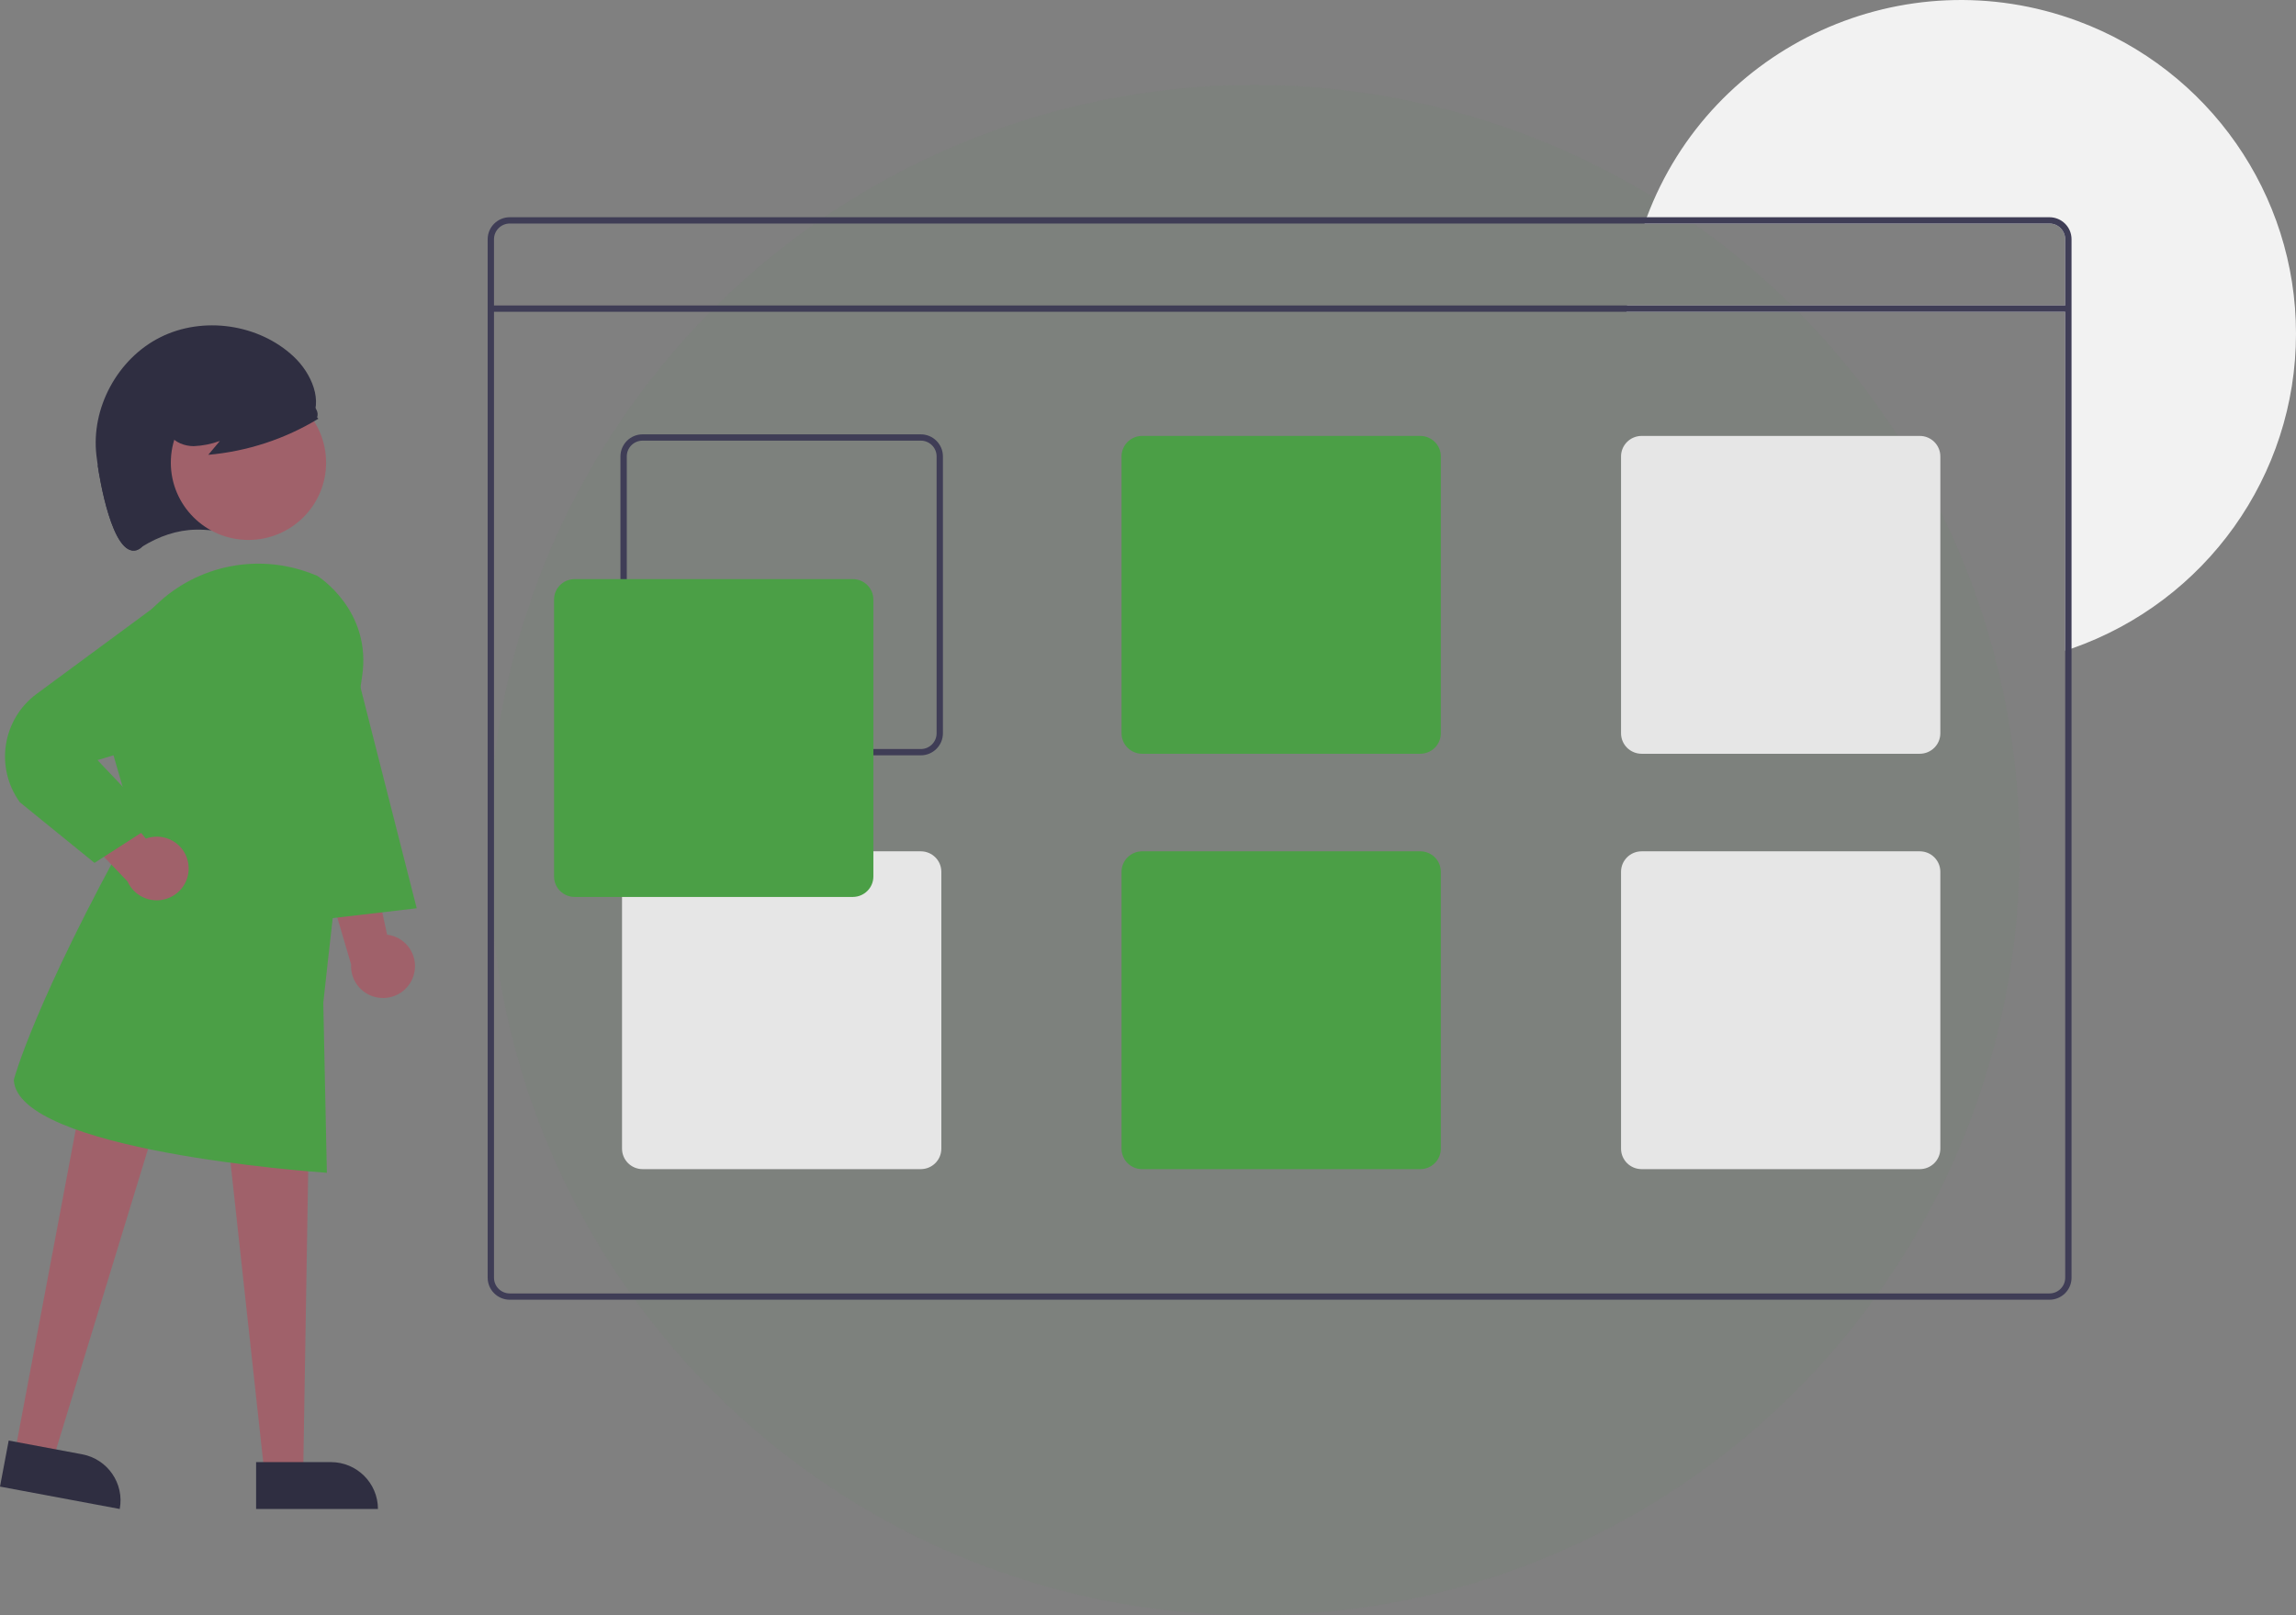 <svg width="108" height="76" viewBox="0 0 108 76" fill="none" xmlns="http://www.w3.org/2000/svg">
<rect x="0" y="0" width="108" height="76" fill="#808080" stroke="none"/>
<circle cx="59" cy="40" r="36" fill="#4B9F46" fill-opacity="0.05"/>
<path d="M108 15.699C108 22.371 103.766 28.313 97.442 30.518C97.344 30.552 97.244 30.586 97.144 30.617V14.669H76.508C76.514 14.569 76.522 14.47 76.531 14.373H97.144V11.257C97.144 10.849 96.811 10.517 96.401 10.517H77.354C77.389 10.418 77.424 10.319 77.463 10.221C80.503 2.097 89.581 -2.034 97.739 0.992C103.909 3.28 108 9.144 108 15.699Z" fill="#F2F2F2"/>
<path d="M96.401 10.221H23.98C23.406 10.221 22.939 10.686 22.939 11.257V60.119C22.939 60.69 23.406 61.155 23.98 61.155H96.401C96.975 61.155 97.442 60.69 97.442 60.119V11.257C97.442 10.684 96.976 10.221 96.401 10.221ZM97.144 60.119C97.144 60.527 96.811 60.859 96.401 60.859H23.98C23.57 60.859 23.237 60.527 23.237 60.119V11.257C23.237 10.849 23.57 10.517 23.98 10.517H96.401C96.811 10.517 97.144 10.849 97.144 11.257V60.119Z" fill="#3F3D56"/>
<path d="M97.293 14.373H23.088V14.669H97.293V14.373Z" fill="#3F3D56"/>
<path d="M43.312 20.437H30.226C29.652 20.437 29.185 20.902 29.185 21.474V34.503C29.185 35.075 29.652 35.54 30.226 35.54H43.312C43.886 35.54 44.353 35.075 44.353 34.503V21.474C44.353 20.901 43.888 20.437 43.312 20.437ZM44.056 34.503C44.056 34.912 43.723 35.244 43.312 35.244H30.226C29.816 35.244 29.483 34.912 29.483 34.503V21.474C29.483 21.065 29.816 20.733 30.226 20.733H43.312C43.723 20.733 44.056 21.065 44.056 21.474V34.503Z" fill="#3F3D56"/>
<path d="M66.808 20.511H53.722C53.188 20.513 52.757 20.942 52.755 21.474V34.504C52.757 35.035 53.188 35.464 53.722 35.466H66.808C67.342 35.464 67.773 35.035 67.775 34.504V21.474C67.775 20.942 67.342 20.513 66.808 20.511Z" fill="#4B9F46"/>
<path d="M90.304 20.511H77.218C76.684 20.513 76.252 20.942 76.251 21.474V34.504C76.252 35.035 76.684 35.464 77.218 35.466H90.304C90.838 35.464 91.269 35.035 91.27 34.504V21.474C91.27 20.942 90.838 20.513 90.304 20.511Z" fill="#E6E6E6"/>
<path d="M43.312 40.056H30.226C29.692 40.057 29.261 40.487 29.259 41.018V54.048C29.261 54.58 29.692 55.009 30.226 55.01H43.312C43.846 55.009 44.278 54.58 44.279 54.048V41.018C44.279 40.487 43.846 40.057 43.312 40.056Z" fill="#E6E6E6"/>
<path d="M66.808 40.056H53.722C53.188 40.057 52.757 40.487 52.755 41.018V54.048C52.757 54.58 53.188 55.009 53.722 55.01H66.808C67.342 55.009 67.773 54.58 67.775 54.048V41.018C67.775 40.487 67.342 40.057 66.808 40.056Z" fill="#4B9F46"/>
<path d="M90.304 40.056H77.218C76.684 40.057 76.252 40.487 76.251 41.018V54.048C76.252 54.58 76.684 55.009 77.218 55.01H90.304C90.838 55.009 91.269 54.58 91.27 54.048V41.018C91.27 40.487 90.838 40.057 90.304 40.056Z" fill="#E6E6E6"/>
<path d="M40.115 42.203H27.029C26.495 42.203 26.062 41.772 26.062 41.24V28.211C26.062 27.679 26.495 27.248 27.029 27.248H40.115C40.649 27.248 41.082 27.679 41.082 28.211V41.24C41.082 41.772 40.649 42.201 40.115 42.203Z" fill="#4B9F46"/>
<path d="M4.537 21.438C4.555 21.583 4.576 21.734 4.597 21.888C4.597 21.888 4.598 21.905 4.603 21.933C4.671 22.396 5.276 26.241 6.433 25.885C6.435 25.885 6.438 25.883 6.439 25.883C6.519 25.827 6.601 25.774 6.684 25.723C7.456 25.244 8.31 24.937 9.218 24.921C10.311 24.9 11.508 25.284 12.436 24.708L12.497 24.642C11.547 24.642 10.775 23.875 10.775 22.928C10.775 22.538 10.909 22.161 11.153 21.857C12.001 20.802 13.858 20.965 14.6 19.833C15.229 18.874 14.648 17.558 13.81 16.774C12.169 15.239 9.543 14.861 7.534 15.873C5.523 16.882 4.269 19.211 4.537 21.438Z" fill="#2F2E41"/>
<path d="M11.687 25.405C13.704 25.405 15.339 23.777 15.339 21.768C15.339 19.76 13.704 18.132 11.687 18.132C9.67 18.132 8.035 19.76 8.035 21.768C8.035 23.777 9.67 25.405 11.687 25.405Z" fill="#A0616A"/>
<path d="M17.933 46.956C17.104 46.91 16.469 46.202 16.515 45.377L15.159 40.765L17.094 38.803L18.209 43.977C18.297 43.987 18.383 44.007 18.466 44.032C19.256 44.275 19.698 45.107 19.455 45.893C19.256 46.556 18.625 46.996 17.933 46.956Z" fill="#A0616A"/>
<path d="M4.055 50.538L7.889 51.032L2.488 68.698L0.696 68.363L4.055 50.538Z" fill="#A0616A"/>
<path d="M3.863 68.427C5.065 68.652 5.856 69.804 5.632 71L0 69.947L0.409 67.781L3.863 68.427Z" fill="#2F2E41"/>
<path d="M10.653 52.955L14.533 52.954L14.261 69.313H12.438L10.653 52.955Z" fill="#A0616A"/>
<path d="M15.564 68.795C16.786 68.795 17.778 69.783 17.778 71H12.047V68.795H15.564Z" fill="#2F2E41"/>
<path d="M15.292 55.175C14.701 55.135 0.818 54.143 0.65 50.817V50.805L0.653 50.795C0.662 50.759 1.618 47.153 6.275 38.769L5.367 35.636C4.611 33.048 5.391 30.255 7.38 28.427C9.303 26.597 12.111 26.03 14.599 26.967C14.703 27.005 14.807 27.045 14.923 27.093C14.948 27.109 17.525 28.721 17.027 31.866C16.536 34.961 15.219 47.074 15.207 47.187L15.375 55.182L15.292 55.175Z" fill="#4B9F46"/>
<path d="M13.971 43.395L19.601 42.736L16.456 30.37L13.971 43.395Z" fill="#4B9F46"/>
<path d="M7.984 42.231C7.226 42.569 6.337 42.23 5.999 41.474L2.671 37.995L3.487 35.368L6.86 39.458C6.943 39.427 7.028 39.404 7.114 39.39C7.928 39.245 8.704 39.783 8.85 40.593C8.976 41.272 8.619 41.95 7.984 42.231Z" fill="#A0616A"/>
<path d="M0.941 37.754L0.928 37.74C-0.244 36.111 0.108 33.849 1.72 32.651L7.816 28.156L10.213 27.815L12.163 33.468L4.586 35.765L7.38 38.71L4.445 40.601L0.941 37.754Z" fill="#4B9F46"/>
<path d="M14.917 19.639C15.077 19.169 14.392 18.821 14.077 18.434C13.745 18.058 13.314 17.783 12.832 17.639C11.406 17.176 9.841 17.454 8.665 18.381C8.338 18.624 8.079 18.946 7.913 19.317C7.748 19.694 7.78 20.128 7.997 20.477C8.237 20.824 8.68 20.987 9.104 20.993C9.528 20.976 9.945 20.893 10.342 20.748L9.797 21.4C11.63 21.238 13.403 20.657 14.975 19.702L14.917 19.639Z" fill="#2F2E41"/>
<path d="M4.596 21.888C4.596 21.888 4.598 21.905 4.602 21.933C4.671 22.396 5.276 26.241 6.433 25.885C6.434 25.885 6.437 25.883 6.439 25.883C6.543 25.851 6.623 25.796 6.684 25.723C7.359 24.94 5.805 22.069 5.805 22.069L4.596 21.888Z" fill="#2F2E41"/>
</svg>
